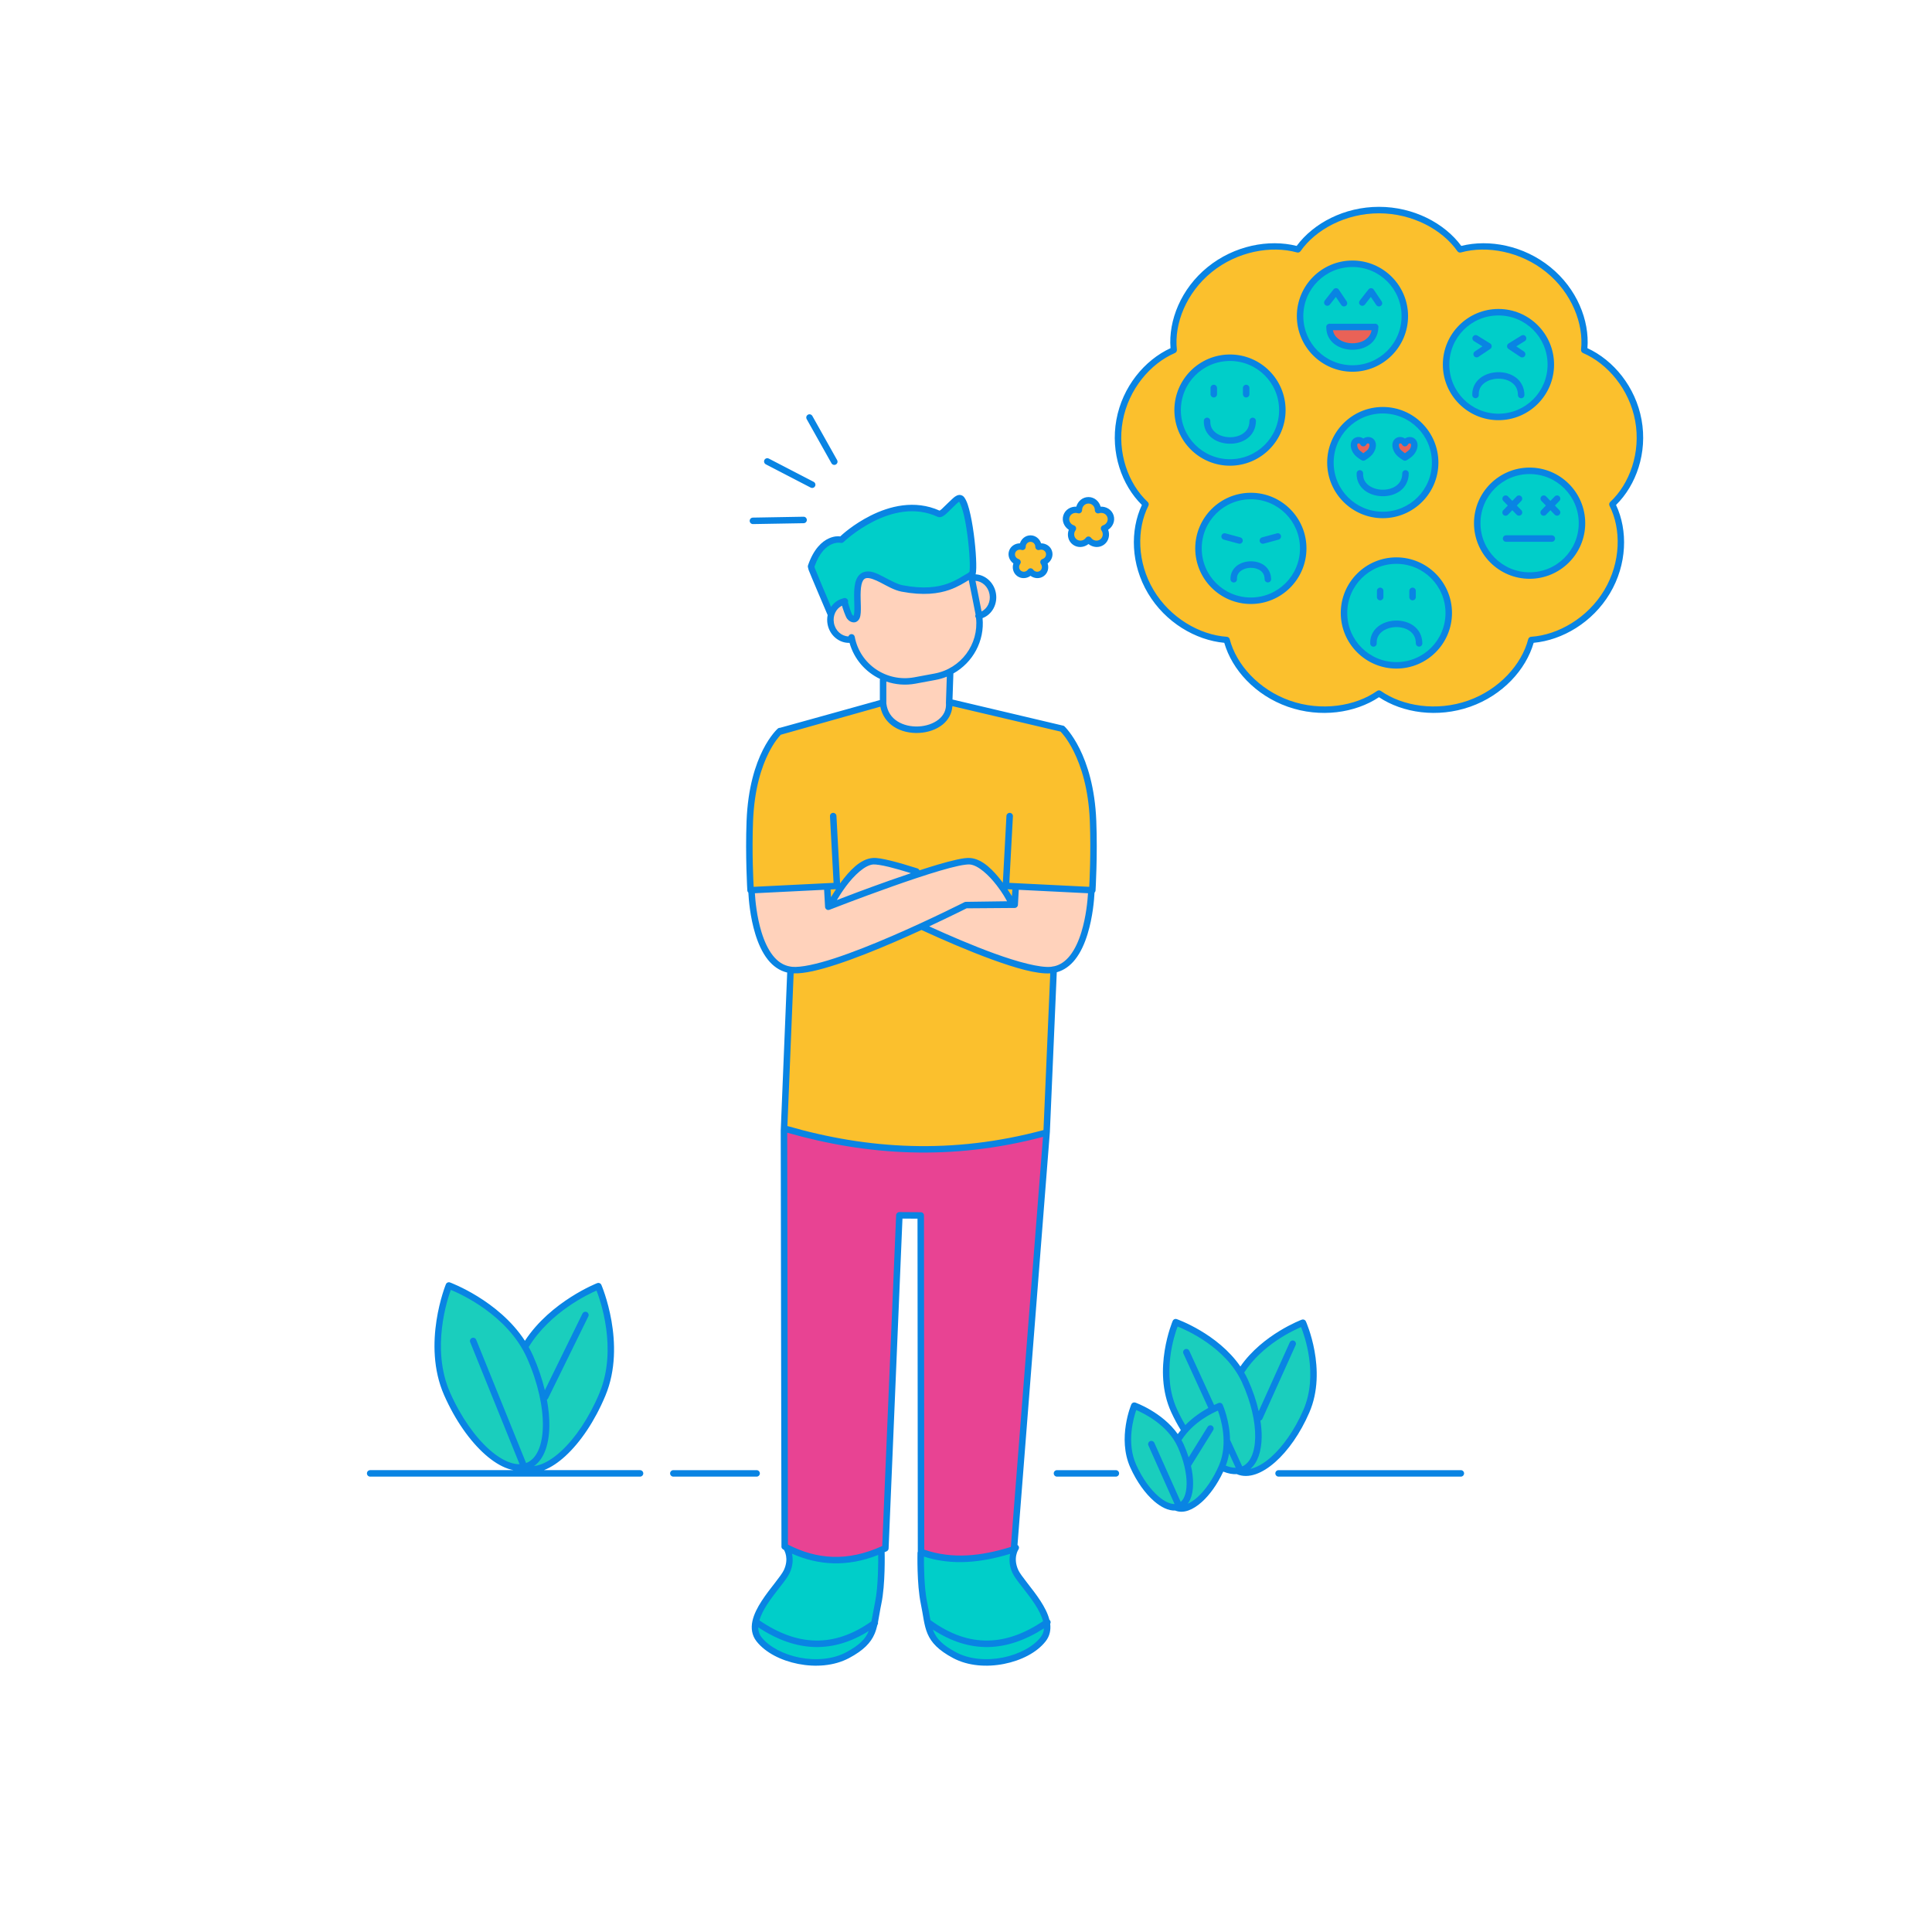 <?xml version="1.0" standalone="no"?>
<svg version="1.1" id="Layer_1_15_" xmlns="http://www.w3.org/2000/svg" xmlns:xlink="http://www.w3.org/1999/xlink" x="0px" y="0px" viewBox="0 0 595.276 595.276" enable-background="new 0 0 595.276 595.276" xml:space="preserve">
<path id="color_x5F_7" fill-rule="evenodd" clip-rule="evenodd" fill="#E96257" d="M418.525,136.124
	c0.075-0.007,0.151-0.006,0.229,0.004c0.31,0.04,0.632,0.227,0.868,0.655c0.088,0.16,0.256,0.26,0.437,0.26
	c0.183,0,0.351-0.1,0.439-0.26c0.471-0.857,1.294-0.751,1.656-0.423c0.182,0.165,0.293,0.425,0.293,0.804s-0.124,0.855-0.394,1.346
	c-0.003,0.004-0.004,0.009-0.006,0.013c-0.29,0.565-1.19,1.251-1.987,1.778c-0.797-0.526-1.695-1.213-1.986-1.778
	c-0.002-0.004-0.005-0.009-0.008-0.013c-0.27-0.491-0.392-0.968-0.392-1.346s0.109-0.639,0.291-0.804
	C418.101,136.237,418.302,136.145,418.525,136.124z M431.353,136.124c0.074-0.007,0.151-0.006,0.229,0.004
	c0.31,0.04,0.634,0.227,0.87,0.655c0.087,0.16,0.256,0.26,0.437,0.26s0.351-0.1,0.438-0.26c0.471-0.857,1.294-0.751,1.656-0.423
	c0.182,0.165,0.293,0.425,0.293,0.804s-0.124,0.855-0.395,1.346c-0.002,0.004-0.005,0.009-0.008,0.013
	c-0.29,0.565-1.188,1.251-1.986,1.778c-0.796-0.526-1.695-1.213-1.986-1.778c-0.002-0.004-0.004-0.009-0.006-0.013
	c-0.27-0.491-0.395-0.968-0.395-1.346s0.112-0.639,0.293-0.804C430.931,136.237,431.131,136.145,431.353,136.124z M410.154,101.247
	h13.022c-0.142,1.667-0.908,2.863-2.03,3.693c-1.233,0.913-2.911,1.359-4.587,1.325c-1.677-0.035-3.34-0.552-4.536-1.483
	C410.939,103.938,410.231,102.78,410.154,101.247z"></path>
<path id="color_x5F_6" fill-rule="evenodd" clip-rule="evenodd" fill="#1ACEBD" d="M375.54,433.922
	c0.532,1.318,3.82,10.008,0.517,17.749c-1.818,4.258-4.284,7.778-6.756,10c-1.787,1.605-3.536,2.49-5.039,2.59
	c0.856-0.537,1.518-1.368,1.979-2.395c0.557-1.246,0.838-2.784,0.868-4.523c0.03-1.776-0.207-3.763-0.702-5.862
	c0.085-0.046,0.156-0.115,0.203-0.201l6.748-10.85c0.052-0.081,0.08-0.175,0.08-0.272c0-0.267-0.214-0.488-0.48-0.499
	c-0.182-0.007-0.355,0.086-0.448,0.243l-6.426,10.335c-0.456-1.627-1.06-3.307-1.822-4.994c-0.242-0.535-0.509-1.05-0.796-1.549
	C367.491,437.257,374.814,434.217,375.54,433.922z M349.79,433.774c1.265,0.497,10.076,4.164,13.56,11.88
	c1.906,4.221,2.816,8.393,2.761,11.672c-0.028,1.639-0.298,3.053-0.781,4.132c-0.452,1.011-1.083,1.71-1.882,2.106
	c0.046-0.123,0.043-0.259-0.01-0.379l-8.226-18.421c-0.081-0.189-0.271-0.31-0.476-0.303c-0.268,0.009-0.482,0.232-0.482,0.499
	c0,0.072,0.015,0.143,0.046,0.209l8.226,18.421c0.044,0.098,0.118,0.178,0.211,0.231c-1.693,0.396-3.876-0.449-6.14-2.401
	c-2.517-2.172-5.057-5.643-6.962-9.863C346.153,443.848,349.309,435.037,349.79,433.774z M401.165,408.213
	c0.54,1.273,5.992,14.645,0.872,26.435c-2.718,6.259-6.405,11.437-10.122,14.72c-3.063,2.706-6.101,4.081-8.625,3.86
	c3.267-1.387,4.862-5.322,4.949-10.366c0.031-1.781-0.134-3.719-0.476-5.75c0.089,0.069,0.198,0.107,0.311,0.107
	c0.195,0,0.374-0.115,0.454-0.293l10.224-22.69c0.031-0.066,0.047-0.138,0.047-0.211c0-0.272-0.223-0.496-0.495-0.499
	c-0.2-0.001-0.383,0.117-0.462,0.301l-10.195,22.622c-0.659-3.54-1.865-7.356-3.632-11.203c-0.377-0.819-0.793-1.607-1.243-2.366
	C388.765,413.36,399.918,408.712,401.165,408.213z M378.411,445.953l3,6.553c0.032,0.069,0.079,0.131,0.139,0.179
	c-1.357,0.193-2.878-0.097-4.501-0.821C377.856,449.909,378.26,447.9,378.411,445.953z M362.539,408.045
	c1.201,0.451,12.958,5.051,19.051,14.82c-0.003,0.005-0.007,0.01-0.01,0.016l0.033,0.019c0.546,0.88,1.052,1.797,1.494,2.761
	c2.851,6.206,4.217,12.339,4.134,17.184c-0.083,4.844-1.599,8.303-4.343,9.467c-0.189,0.081-0.384,0.144-0.581,0.202
	c0.064-0.134,0.066-0.289,0.004-0.423l-3.629-7.926c-0.042-0.095-0.113-0.175-0.203-0.228c-0.043-5.993-2.217-10.921-2.217-10.921
	c-0.083-0.189-0.275-0.308-0.48-0.299c-0.054,0.003-0.108,0.014-0.158,0.033c0,0-0.717,0.288-1.793,0.82l-7.848-17.143
	c-0.083-0.189-0.275-0.308-0.48-0.299c-0.266,0.011-0.477,0.233-0.477,0.498c0,0.075,0.016,0.148,0.048,0.216l7.867,17.186
	c-2.144,1.144-5.193,3.063-7.827,5.883c-1.036-1.688-2.012-3.5-2.895-5.422C356.864,422.807,362.021,409.341,362.539,408.045z
	 M184.086,396.959c0.548,1.337,7.141,17.924,1.055,32.508c-3.199,7.667-7.539,14.007-11.919,18.033
	c-2.19,2.013-4.391,3.445-6.442,4.186c-1.499,0.543-2.908,0.717-4.202,0.503c0.144-0.052,0.288-0.1,0.428-0.162
	c1.9-0.839,3.325-2.473,4.272-4.636c0.948-2.164,1.434-4.867,1.485-7.938c0.043-2.609-0.251-5.494-0.839-8.533
	c0.208,0.022,0.408-0.089,0.499-0.277l12.389-25.248c0.036-0.071,0.055-0.148,0.055-0.227c0-0.267-0.214-0.488-0.48-0.499
	c-0.2-0.008-0.387,0.106-0.471,0.287l-12.208,24.877c-0.82-3.797-2.108-7.814-3.895-11.861c-0.452-1.026-0.958-2.011-1.502-2.959
	C169.423,403.202,182.794,397.492,184.086,396.959z M138.605,396.754c1.247,0.484,15.314,6.135,22.542,18.256
	c-0.017,0.028-0.035,0.055-0.051,0.084l0.152,0.088c0.6,1.02,1.158,2.08,1.649,3.193c3.355,7.6,4.965,15.114,4.867,21.062
	c-0.049,2.974-0.526,5.553-1.401,7.551c-0.874,1.998-2.128,3.404-3.76,4.124c-0.259,0.115-0.526,0.204-0.798,0.281l-15.538-38.399
	c-0.074-0.192-0.26-0.32-0.465-0.32c-0.001,0-0.001,0-0.001,0c-0.274,0-0.499,0.226-0.499,0.499c0,0.067,0.013,0.133,0.04,0.195
	l15.469,38.224c-1.174,0.139-2.441-0.022-3.788-0.478c-2.065-0.7-4.295-2.086-6.525-4.053c-4.462-3.936-8.929-10.19-12.284-17.789
	C131.832,414.818,138.082,398.109,138.605,396.754z"></path>
<path id="color_x5F_5" fill-rule="evenodd" clip-rule="evenodd" fill="#FFD2BB" d="M298.178,265.85
	c0.244-0.013,0.453-0.012,0.628,0.002c2.926,0.229,6.227,3.426,8.704,6.652c2.197,2.863,3.364,5.076,3.691,5.675l-13.621,0.191
	c-0.076,0.001-0.151,0.02-0.218,0.055c0,0-10.385,5.275-22.268,10.409c-5.942,2.567-12.258,5.098-17.824,6.915
	c-5.566,1.818-10.414,2.9-13.253,2.64c-0.102-0.009-0.197-0.03-0.297-0.043c-0.048-0.015-0.098-0.023-0.149-0.023
	c-2.39-0.348-4.271-1.648-5.79-3.547c-1.613-2.018-2.795-4.693-3.64-7.458c-1.585-5.183-1.983-10.534-2.083-12.571l22.33-1.108
	l0.323,5.78c0.014,0.263,0.235,0.471,0.498,0.471c0.062,0,0.124-0.012,0.182-0.035c0,0,9.284-3.633,19.374-7.202
	c5.044-1.784,10.291-3.552,14.669-4.839c2.189-0.644,4.164-1.17,5.78-1.514C296.427,266.042,297.449,265.888,298.178,265.85z
	 M313.428,273.64l22.33,1.108c-0.1,2.031-0.496,7.371-2.077,12.551c-0.845,2.769-2.027,5.449-3.641,7.47
	c-1.416,1.774-3.143,3.037-5.31,3.482c-0.023-0.004-0.047-0.007-0.07-0.007c-0.084-0.003-0.168,0.016-0.242,0.054
	c-0.205,0.034-0.407,0.073-0.619,0.092c-3.548,0.326-10.214-1.461-17.553-4.126c-7.031-2.553-14.699-5.877-21.148-8.827
	c7.207-3.34,12.493-6.01,12.61-6.069l14.928-0.113c0.266,0.003,0.49-0.207,0.505-0.472L313.428,273.64z M269.011,265.852
	c0.892-0.07,2.712,0.215,5.015,0.776c2.304,0.561,5.125,1.388,8.176,2.359c0.037,0.011,0.075,0.018,0.113,0.021
	c-2.587,0.856-5.259,1.776-7.882,2.704c-8.928,3.158-16.007,5.907-17.733,6.58c0.691-1.229,1.933-3.33,3.582-5.546
	C262.773,269.396,266.097,266.08,269.011,265.852z M292.251,207.702c0,0-0.299,8.759-0.297,8.778
	c0.195,2.412-0.794,4.259-2.452,5.597c-1.659,1.337-4.007,2.127-6.426,2.251c-2.42,0.124-4.901-0.417-6.832-1.655
	c-1.93-1.236-3.322-3.146-3.652-5.887v-7.269c0.001-0.097-0.027-0.193-0.08-0.275c2.911,1.14,6.166,1.524,9.471,0.911
	c2.056-0.381,4.155-0.77,6.209-1.151C289.629,208.737,290.979,208.283,292.251,207.702z M267.551,177.596
	c1.088,0.076,2.474,0.671,3.981,1.453c2.01,1.043,4.198,2.347,6.354,2.754c6.619,1.251,11.168,0.636,14.517-0.542
	c2.85-1.002,4.81-2.37,6.427-3.302c0.002,0.01,0.004,0.021,0.006,0.031c-0.008,0.096,0.012,0.192,0.057,0.277
	c0.661,3.438,1.509,7.347,2.173,10.929c0.018,0.099,0.022,0.197,0.039,0.297c-0.13,0.204-0.094,0.474,0.086,0.637
	c1.059,8.42-4.654,16.31-13.182,17.89c-2.054,0.382-4.156,0.772-6.211,1.154c-8.843,1.639-17.312-4.131-18.936-12.894
	c-0.034-0.247-0.247-0.431-0.495-0.431c-0.274,0-0.499,0.226-0.499,0.499c0,0.038,0.005,0.076,0.013,0.113
	c0.007,0.039,0.02,0.075,0.028,0.114c-2.536,0.203-4.931-1.707-5.452-4.523c-0.514-2.77,0.98-5.368,3.351-6.137
	c0.088,0.531,1.144,3.834,1.59,4.411c0.446,0.575,1.105,1.021,1.879,0.923c0.514-0.067,0.904-0.46,1.102-0.908
	s0.281-0.981,0.326-1.591c0.091-1.222,0.003-2.76-0.029-4.324c-0.032-1.563-0.005-3.148,0.274-4.379
	c0.278-1.232,0.758-2.038,1.621-2.341C266.86,177.603,267.189,177.57,267.551,177.596z M300.453,178.442
	c2.332,0.082,4.437,1.92,4.922,4.538c0.51,2.755-0.965,5.337-3.314,6.122c-0.006-0.03-0.006-0.06-0.012-0.09
	c-0.645-3.48-1.45-7.225-2.098-10.559h0.001C300.12,178.44,300.287,178.436,300.453,178.442z"></path>
<path id="color_x5F_4" fill-rule="evenodd" clip-rule="evenodd" fill="#00CEC9" d="M233.175,500.522
	c6.024,4.1,12.036,6.342,18.076,6.453c5.781,0.106,11.566-1.76,17.367-5.675c-0.151,0.529-0.318,1.042-0.526,1.53
	c-1.02,2.385-2.859,4.414-7.173,6.716c-4.236,2.261-9.689,2.649-14.695,1.662c-5.005-0.986-9.543-3.353-11.956-6.425
	C233.256,503.494,232.975,502.074,233.175,500.522z M322.126,500.818c0.128,1.436-0.174,2.759-1.12,3.964
	c-2.413,3.072-6.952,5.439-11.957,6.425c-5.005,0.987-10.459,0.599-14.695-1.662c-4.315-2.302-6.153-4.331-7.173-6.716
	c-0.261-0.61-0.463-1.252-0.639-1.93c5.999,4.194,11.978,6.185,17.956,6.075C310.388,506.867,316.253,504.725,322.126,500.818z
	 M311.926,478.047c-0.441,1.402-0.762,3.7,0.481,6.373c0.535,1.15,1.639,2.571,2.926,4.225c1.287,1.654,2.756,3.52,3.999,5.439
	c1.227,1.894,2.221,3.839,2.624,5.651c-5.887,3.994-11.688,6.134-17.475,6.24c-5.941,0.109-11.892-1.903-17.959-6.295
	c-0.078-0.056-0.17-0.088-0.265-0.094c-0.341-1.673-0.611-3.55-1.085-5.791c-1.102-5.22-1-13.862-0.984-14.885
	C293.292,482.077,302.598,480.968,311.926,478.047z M243.284,477.836c8.459,4.013,17.662,4.765,27.831,0.513
	c-0.023,0.06-0.034,0.123-0.033,0.187c0,0,0.189,9.717-0.981,15.26c-0.5,2.368-0.775,4.33-1.146,6.071
	c-5.973,4.256-11.835,6.216-17.686,6.11c-5.919-0.109-11.852-2.331-17.876-6.504c0.436-1.737,1.379-3.585,2.548-5.387
	c1.242-1.92,2.712-3.785,3.998-5.439c1.287-1.654,2.392-3.075,2.926-4.225C244.174,481.609,243.757,479.211,243.284,477.836z
	 M430.244,173.229c8.642,0,15.635,6.995,15.635,15.636c0,8.642-6.994,15.637-15.635,15.637c-8.642,0-15.636-6.996-15.636-15.637
	C414.608,180.224,421.602,173.229,430.244,173.229z M250.435,174.502c1.619-4.606,3.826-6.484,5.591-7.263
	c1.774-0.782,3.09-0.463,3.09-0.463c0.165,0.038,0.339-0.01,0.46-0.127c0,0,3.766-3.644,9.356-6.449
	c5.589-2.807,12.924-4.746,20.13-1.432c0.372,0.171,0.756,0.072,1.077-0.084c0.321-0.156,0.632-0.387,0.958-0.665
	c0.652-0.557,3.443-3.4,3.976-3.753c0.266-0.177,0.491-0.263,0.602-0.275c0.056-0.006,0.129,0.021,0.164,0.066
	c0.555,0.715,1.2,2.558,1.709,4.836c0.51,2.278,0.93,5.015,1.232,7.661c0.301,2.646,0.484,5.203,0.522,7.116
	c0.019,0.957,0.001,1.754-0.053,2.306c-0.026,0.276-0.065,0.491-0.099,0.614c-0.002,0.007-0.004,0.003-0.006,0.01
	c-0.18,0.009-0.341,0.114-0.421,0.275c-1.795,0.975-3.737,2.42-6.65,3.445c-3.186,1.121-7.521,1.728-14.001,0.503
	c-1.886-0.357-4.035-1.6-6.079-2.661c-2.044-1.061-4.019-2.01-5.754-1.398c-1.285,0.451-1.951,1.671-2.265,3.064
	c-0.315,1.393-0.33,3.031-0.297,4.617c0.033,1.586,0.115,3.122,0.033,4.231c-0.041,0.554-0.129,1.001-0.244,1.26
	c-0.115,0.26-0.179,0.303-0.316,0.32c-0.352,0.045-0.634-0.121-0.962-0.544c-0.329-0.423-1.385-3.872-1.438-4.219
	c0.035-0.07,0.053-0.146,0.053-0.223c0-0.265-0.21-0.485-0.473-0.499c-0.146-0.037-0.301-0.007-0.422,0.082
	c-1.754,0.427-3.139,1.649-3.9,3.244c-0.493-1.082-5.291-12.462-5.426-12.913c-0.069-0.227-0.116-0.413-0.139-0.537
	C250.427,174.561,250.441,174.491,250.435,174.502l-0.025,0.072C250.425,174.529,250.432,174.507,250.435,174.502z M385.405,153.329
	c8.642,0,15.635,6.994,15.635,15.635c0,8.642-6.994,15.637-15.635,15.637c-8.642,0-15.637-6.996-15.637-15.637
	C369.768,160.322,376.763,153.329,385.405,153.329z M471.293,145.564c8.642,0,15.638,6.997,15.638,15.637
	c0,8.642-6.997,15.636-15.638,15.636c-8.642,0-15.635-6.995-15.635-15.636C455.658,152.56,462.651,145.564,471.293,145.564z
	 M426.057,126.893c8.642,0,15.636,6.996,15.636,15.637c0,8.642-6.995,15.635-15.636,15.635s-15.635-6.994-15.635-15.635
	C410.422,133.889,417.415,126.893,426.057,126.893z M378.976,110.721c8.642,0,15.635,6.997,15.635,15.638
	s-6.994,15.635-15.635,15.635c-8.642,0-15.636-6.994-15.636-15.635S370.334,110.721,378.976,110.721z M417.965,136.36
	c0.136-0.123,0.71-0.242,0.788-0.232c0.31,0.04,0.632,0.227,0.868,0.655c0.088,0.16,0.256,0.26,0.437,0.26
	c0.183,0,0.351-0.1,0.439-0.26c0.471-0.857,1.294-0.751,1.656-0.423c0.182,0.165,0.293,0.425,0.293,0.804s-0.124,0.855-0.394,1.346
	c-0.003,0.004-0.004,0.009-0.006,0.013c-0.29,0.565-1.19,1.251-1.987,1.778c-0.797-0.526-1.695-1.213-1.986-1.778
	c-0.002-0.004-0.005-0.009-0.008-0.013c-0.27-0.491-0.392-0.968-0.392-1.346S417.784,136.525,417.965,136.36z M430.795,136.36
	c0.136-0.123,0.709-0.242,0.787-0.232c0.31,0.04,0.634,0.227,0.87,0.655c0.087,0.16,0.256,0.26,0.437,0.26s0.351-0.1,0.438-0.26
	c0.471-0.857,1.294-0.751,1.656-0.423c0.182,0.165,0.293,0.425,0.293,0.804s-0.124,0.855-0.395,1.346
	c-0.002,0.004-0.005,0.009-0.008,0.013c-0.29,0.565-1.188,1.251-1.986,1.778c-0.796-0.526-1.695-1.213-1.986-1.778
	c-0.002-0.004-0.004-0.009-0.006-0.013c-0.27-0.491-0.395-0.968-0.395-1.346S430.614,136.525,430.795,136.36z M461.694,96.694
	c8.642,0,15.635,6.996,15.635,15.637s-6.994,15.635-15.635,15.635s-15.635-6.994-15.635-15.635S453.052,96.694,461.694,96.694z
	 M416.707,81.768c8.642,0,15.637,6.995,15.637,15.635c0,8.642-6.996,15.638-15.637,15.638c-8.642,0-15.635-6.997-15.635-15.638
	C401.072,88.763,408.065,81.768,416.707,81.768z M410.154,101.247h13.022c-0.142,1.667-0.908,2.863-2.03,3.693
	c-1.233,0.913-2.911,1.359-4.587,1.325c-1.677-0.035-3.34-0.552-4.536-1.483C410.939,103.938,410.231,102.78,410.154,101.247z"></path>
<path id="color_x5F_3" fill-rule="evenodd" clip-rule="evenodd" fill="#E84393" d="M242.053,348.341
	c0.018,0.007,0.036,0.012,0.054,0.017c25.021,7.235,51.349,8.924,79.796,1.278c0.003-0.001,0.006-0.002,0.01-0.002l-9.988,127.371
	c-9.4,2.983-18.633,4.066-27.641,0.856l-0.09-103.365c0-0.273-0.223-0.497-0.495-0.499l-6.59-0.043
	c-0.268-0.002-0.492,0.212-0.503,0.48L272.31,476.72c-11.165,5.201-20.949,4.254-30.035-0.507c0-0.006,0-0.013,0-0.019
	l-0.222-127.838V348.341z"></path>
<path id="color_x5F_2" fill-rule="evenodd" clip-rule="evenodd" fill="#FBC02D" d="M283.911,285.994
	c6.609,3.038,14.646,6.541,21.994,9.21c7.384,2.681,14.012,4.544,17.986,4.18c0.078-0.007,0.151-0.026,0.229-0.035l-2.128,49.28
	l-0.004,0.058c-0.109-0.045-0.231-0.051-0.344-0.015c-28.263,7.597-54.378,5.921-79.259-1.274c-0.048-0.014-0.098-0.021-0.149-0.021
	c-0.049,0-0.097,0.007-0.144,0.021l1.963-48.01c3.18,0.252,7.982-0.879,13.527-2.688c5.614-1.833,11.952-4.375,17.909-6.949
	C278.44,288.476,281.291,287.199,283.911,285.994z M292.96,216.945l34.063,8.015c0.154,0.147,2.125,2.06,4.278,6.387
	c2.24,4.503,4.593,11.532,4.99,21.62c0.401,10.179-0.165,20.049-0.209,20.798l-25.621-1.272l1.134-21.022
	c0.001-0.014,0.002-0.029,0.002-0.044c0-0.275-0.226-0.499-0.499-0.499c-0.272,0-0.495,0.22-0.499,0.491l-1.161,21.521
	c-0.001,0.009-0.001,0.018-0.001,0.027c0,0.265,0.21,0.486,0.474,0.499l2.519,0.125l-0.233,4.202
	c-0.62-1.095-2.027-3.465-3.893-5.895c-2.537-3.304-5.867-6.763-9.419-7.04c-0.921-0.072-2.222,0.115-3.878,0.467
	c-1.655,0.354-3.648,0.882-5.852,1.53c-2.013,0.591-4.213,1.29-6.478,2.037c0.111-0.095,0.176-0.235,0.176-0.382
	c0-0.216-0.14-0.408-0.346-0.475c-3.065-0.974-5.902-1.807-8.242-2.377c-2.341-0.571-4.156-0.892-5.332-0.8
	c-3.564,0.279-6.902,3.866-9.452,7.293c-1.82,2.446-3.186,4.804-3.839,5.984l-0.254-4.544l2.519-0.125
	c0.264-0.013,0.474-0.235,0.474-0.499c0-0.009,0-0.018-0.001-0.027l-1.161-21.521c-0.004-0.272-0.229-0.491-0.499-0.491
	c-0.274,0-0.499,0.226-0.499,0.499c0,0.015,0.001,0.03,0.002,0.044l1.134,21.022l-25.621,1.272
	c-0.044-0.749-0.61-10.619-0.209-20.798c0.397-10.089,2.694-16.939,4.876-21.259c1.777-3.517,3.389-5.269,3.951-5.823
	c0.07,0.011,31.278-8.786,31.278-8.786c0.409,2.922,1.977,5.072,4.073,6.416c2.145,1.376,4.822,1.944,7.423,1.811
	c2.601-0.134,5.134-0.966,7-2.47C291.866,221.453,292.992,219.425,292.96,216.945z M424.881,65.226
	c10.435,0,19.832,5.08,24.571,11.882c0.121,0.174,0.339,0.253,0.542,0.197c8.167-2.27,18.748-0.323,26.738,6.156
	c7.99,6.475,11.801,16.19,10.907,24.338c-0.024,0.218,0.099,0.426,0.3,0.512c7.767,3.333,14.564,11.386,16.373,21.299
	c1.811,9.914-1.727,19.722-7.841,25.414c-0.162,0.151-0.205,0.394-0.105,0.591c3.726,7.364,3.582,17.747-1.631,26.468
	c-5.212,8.721-14.46,14.046-22.939,14.611c-0.215,0.014-0.398,0.166-0.45,0.375c-2.045,7.953-9.069,15.828-18.873,19.277
	c-9.806,3.448-20.439,1.779-27.305-3.05c-0.173-0.122-0.404-0.122-0.576,0c-6.867,4.83-17.499,6.498-27.304,3.05
	c-9.805-3.449-16.832-11.323-18.876-19.277c-0.053-0.209-0.236-0.361-0.45-0.375c-8.48-0.565-17.726-5.89-22.937-14.611
	c-5.212-8.721-5.358-19.104-1.631-26.468c0.101-0.198,0.057-0.44-0.105-0.591c-6.113-5.692-9.653-15.5-7.843-25.414
	c1.81-9.913,8.609-17.966,16.375-21.299c0.201-0.086,0.323-0.296,0.299-0.512c-0.894-8.147,2.916-17.862,10.907-24.338
	c7.988-6.478,18.57-8.426,26.737-6.156c0.205,0.057,0.423-0.022,0.544-0.197C405.046,70.306,414.444,65.226,424.881,65.226z
	 M430.244,172.231c-9.182,0-16.635,7.453-16.635,16.635c0,9.181,7.453,16.636,16.635,16.636c9.181,0,16.634-7.455,16.634-16.636
	C446.878,179.684,439.425,172.231,430.244,172.231z M385.405,152.33c-9.181,0-16.636,7.453-16.636,16.634
	c0,9.181,7.455,16.636,16.636,16.636c9.181,0,16.634-7.455,16.634-16.636C402.039,159.783,394.586,152.33,385.405,152.33z
	 M471.293,144.565c-9.181,0-16.634,7.455-16.634,16.636c0,9.182,7.453,16.635,16.634,16.635c9.182,0,16.637-7.453,16.637-16.635
	C487.93,152.02,480.475,144.565,471.293,144.565z M317.516,166.445c1.09,0,1.977,0.902,1.977,2.041c0,0.001,0,0.001,0,0.001
	c0,0.275,0.226,0.499,0.499,0.499c0.052,0,0.104-0.008,0.154-0.024c1.088-0.353,2.223,0.212,2.56,1.244
	c0.336,1.033-0.25,2.154-1.336,2.507c-0.206,0.067-0.346,0.259-0.346,0.474c0,0.106,0.034,0.209,0.096,0.294
	c0.671,0.923,0.484,2.172-0.397,2.812c-0.882,0.639-2.131,0.428-2.803-0.493c-0.094-0.129-0.245-0.206-0.405-0.206
	c-0.159,0-0.31,0.077-0.404,0.206c-0.671,0.922-1.923,1.132-2.804,0.493c-0.881-0.639-1.069-1.889-0.398-2.812
	c0.062-0.085,0.096-0.188,0.096-0.294c0-0.216-0.14-0.408-0.346-0.474c-1.087-0.353-1.67-1.475-1.334-2.507
	c0.337-1.034,1.47-1.597,2.558-1.244c0.049,0.016,0.101,0.024,0.154,0.024c0.274,0,0.499-0.225,0.499-0.499c0,0,0,0,0-0.001
	C315.538,167.347,316.427,166.445,317.516,166.445z M335.371,154.647c1.359,0,2.466,1.126,2.466,2.542v0.001
	c0,0.274,0.226,0.499,0.499,0.499c0.053,0,0.105-0.008,0.154-0.025c1.351-0.437,2.769,0.266,3.188,1.555
	c0.419,1.288-0.312,2.688-1.662,3.125c-0.206,0.067-0.346,0.26-0.346,0.475c0,0.105,0.034,0.208,0.096,0.294
	c0.834,1.146,0.603,2.706-0.495,3.503c-1.101,0.798-2.661,0.534-3.496-0.612c-0.094-0.129-0.245-0.206-0.405-0.206
	c-0.159,0-0.31,0.077-0.404,0.206c-0.834,1.146-2.396,1.409-3.496,0.612c-1.1-0.797-1.329-2.357-0.495-3.503
	c0.062-0.086,0.095-0.189,0.095-0.294c0-0.216-0.14-0.408-0.345-0.475c-1.35-0.437-2.084-1.837-1.664-3.125
	c0.42-1.289,1.838-1.993,3.189-1.555c0.05,0.016,0.101,0.024,0.153,0.024c0.274,0,0.499-0.226,0.499-0.499l0,0
	C332.904,155.773,334.012,154.647,335.371,154.647z M426.057,125.895c-9.181,0-16.634,7.455-16.634,16.636
	c0,9.182,7.453,16.634,16.634,16.634c9.182,0,16.635-7.452,16.635-16.634C442.692,133.35,435.239,125.895,426.057,125.895z
	 M378.976,109.722c-9.182,0-16.635,7.455-16.635,16.637c0,9.181,7.453,16.634,16.635,16.634c9.181,0,16.634-7.453,16.634-16.634
	C395.61,117.177,388.157,109.722,378.976,109.722z M461.694,95.695c-9.181,0-16.634,7.454-16.634,16.636
	c0,9.181,7.453,16.634,16.634,16.634c9.181,0,16.634-7.453,16.634-16.634C478.327,103.149,470.874,95.695,461.694,95.695z
	 M416.707,80.769c-9.181,0-16.634,7.453-16.634,16.634c0,9.182,7.453,16.637,16.634,16.637c9.181,0,16.636-7.455,16.636-16.637
	C433.343,88.222,425.888,80.769,416.707,80.769z"></path>
<path id="color_x5F_1" fill="#0984E3" d="M424.881,63.728c-10.66,0-20.194,5.038-25.36,12.041
	c-8.599-2.157-19.258-0.107-27.438,6.526c-8.165,6.618-12.119,16.405-11.431,24.983c-8.015,3.696-14.823,11.894-16.679,22.061
	c-1.857,10.162,1.637,20.121,7.859,26.249c-3.679,7.828-3.43,18.337,1.904,27.262c5.344,8.943,14.641,14.394,23.48,15.211
	c2.385,8.291,9.563,16.175,19.574,19.696c10.026,3.526,20.766,1.935,28.091-2.939c7.322,4.873,18.061,6.465,28.087,2.939
	c0,0,0.001,0,0.002,0c10.01-3.521,17.186-11.405,19.571-19.696c8.839-0.817,18.136-6.267,23.48-15.211
	c5.336-8.925,5.582-19.435,1.904-27.262c6.223-6.129,9.718-16.088,7.862-26.249c-1.856-10.168-8.664-18.366-16.679-22.061
	c0.689-8.578-3.266-18.365-11.431-24.983c-8.18-6.633-18.839-8.683-27.438-6.526C445.073,68.766,435.539,63.728,424.881,63.728z
	 M424.881,65.725c10.274,0,19.532,5.024,24.162,11.669c0.242,0.347,0.679,0.503,1.087,0.391c7.989-2.222,18.429-0.312,26.288,6.061
	c0,0.001,0,0.002,0,0.002c7.861,6.371,11.598,15.943,10.725,23.895c-0.047,0.435,0.197,0.853,0.599,1.026
	c7.596,3.26,14.302,11.187,16.081,20.93c1.779,9.744-1.718,19.396-7.693,24.959c-0.324,0.303-0.409,0.786-0.209,1.182
	c3.64,7.192,3.511,17.414-1.615,25.989c-5.124,8.577-14.246,13.816-22.543,14.37c-0.43,0.028-0.794,0.331-0.901,0.747
	c-1.997,7.764-8.905,15.534-18.556,18.93c-9.653,3.394-20.14,1.733-26.853-2.988c-0.345-0.242-0.805-0.242-1.15,0
	c-6.714,4.722-17.199,6.382-26.852,2.988c-9.651-3.396-16.562-11.166-18.558-18.93c-0.108-0.417-0.472-0.719-0.902-0.747
	c-8.297-0.553-17.419-5.793-22.543-14.37c-5.125-8.575-5.253-18.796-1.613-25.989c0.2-0.396,0.114-0.88-0.211-1.182
	c-5.975-5.563-9.47-15.215-7.691-24.959c1.779-9.742,8.485-17.67,16.081-20.93c0.403-0.173,0.646-0.59,0.599-1.026
	c-0.873-7.952,2.864-17.524,10.725-23.895c0,0,0-0.001,0-0.002c7.859-6.372,18.299-8.283,26.288-6.061
	c0.408,0.113,0.845-0.044,1.087-0.391C405.346,70.749,414.605,65.725,424.881,65.725z M416.707,80.27
	c-9.452,0-17.133,7.683-17.133,17.133c0,9.452,7.682,17.136,17.133,17.136c9.452,0,17.135-7.685,17.135-17.136
	C433.842,87.953,426.159,80.27,416.707,80.27z M416.707,82.267c8.372,0,15.138,6.765,15.138,15.136
	c0,8.372-6.766,15.139-15.138,15.139s-15.136-6.767-15.136-15.139C401.571,89.032,408.335,82.267,416.707,82.267z M411.639,88.786
	c-0.3,0.006-0.58,0.147-0.765,0.382l-2.692,3.436c-0.138,0.176-0.214,0.393-0.214,0.616c0,0.548,0.451,1,1,1
	c0.307,0,0.597-0.142,0.786-0.384l1.844-2.352l1.664,2.479c0.184,0.284,0.499,0.454,0.837,0.454c0.548,0,0.999-0.45,0.999-0.999
	c0-0.204-0.062-0.403-0.178-0.569l-2.431-3.621C412.3,88.945,411.979,88.779,411.639,88.786z M422.419,88.786
	c-0.3,0.005-0.582,0.146-0.767,0.382l-2.69,3.436c-0.138,0.176-0.214,0.393-0.214,0.616c0,0.548,0.451,1,1,1
	c0.307,0,0.597-0.142,0.786-0.384l1.842-2.352l1.666,2.479c0.184,0.284,0.499,0.454,0.837,0.454c0.548,0,0.999-0.45,0.999-0.999
	c0-0.204-0.062-0.403-0.178-0.569l-2.431-3.621C423.08,88.945,422.759,88.779,422.419,88.786z M461.694,95.196
	c-9.452,0-17.133,7.684-17.133,17.135c0,9.451,7.682,17.133,17.133,17.133s17.133-7.683,17.133-17.133
	C478.827,102.88,471.145,95.196,461.694,95.196z M461.694,97.193c8.372,0,15.136,6.766,15.136,15.138
	c0,8.372-6.764,15.136-15.136,15.136c-8.372,0-15.136-6.764-15.136-15.136C446.558,103.959,453.322,97.193,461.694,97.193z
	 M409.667,99.734c-0.241-0.004-0.474,0.078-0.659,0.233c-0.003,0.002-0.007,0.005-0.01,0.008c-0.018,0.015-0.036,0.032-0.053,0.049
	c-0.254,0.239-0.364,0.595-0.291,0.936c0.003,2.124,0.997,3.873,2.449,5.004c1.509,1.175,3.465,1.758,5.424,1.799
	c1.96,0.04,3.948-0.461,5.511-1.618c1.511-1.118,2.568-2.906,2.653-5.162c0.092-0.378-0.045-0.776-0.35-1.018
	c-0.218-0.18-0.502-0.259-0.782-0.217h-13.756C409.758,99.74,409.712,99.736,409.667,99.734z M410.706,101.746h11.902
	c-0.229,1.241-0.861,2.13-1.758,2.794c-1.123,0.831-2.699,1.258-4.282,1.226c-1.582-0.033-3.148-0.528-4.239-1.377
	C411.469,103.719,410.888,102.87,410.706,101.746z M454.636,103.24c-0.536,0.017-0.968,0.462-0.968,0.999
	c0,0.351,0.185,0.676,0.485,0.857l2.616,1.617l-2.337,1.566c-0.283,0.184-0.454,0.5-0.454,0.838c0,0.547,0.451,0.999,0.999,0.999
	c0.204,0,0.402-0.062,0.57-0.179l3.621-2.43c0.276-0.186,0.442-0.497,0.442-0.83c0-0.346-0.18-0.668-0.474-0.85l-3.93-2.431
	C455.036,103.288,454.837,103.234,454.636,103.24z M469.287,103.24c-0.19,0-0.378,0.054-0.538,0.156l-3.932,2.431
	c-0.295,0.182-0.474,0.504-0.474,0.85c0,0.333,0.167,0.644,0.443,0.83l3.623,2.43c0.17,0.124,0.376,0.191,0.586,0.191
	c0.547,0,0.999-0.451,0.999-0.999c0-0.346-0.18-0.668-0.473-0.85l-2.335-1.566l2.614-1.617c0.301-0.181,0.484-0.506,0.484-0.857
	C470.283,103.693,469.835,103.242,469.287,103.24z M378.976,109.223c-9.452,0-17.134,7.685-17.134,17.136
	c0,9.451,7.683,17.133,17.134,17.133c9.451,0,17.133-7.683,17.133-17.133C396.109,116.908,388.426,109.223,378.976,109.223z
	 M378.976,111.22c8.371,0,15.136,6.767,15.136,15.139c0,8.371-6.765,15.136-15.136,15.136c-8.372,0-15.137-6.765-15.137-15.136
	C363.839,117.987,370.604,111.22,378.976,111.22z M461.514,114.677c-1.96,0.041-3.915,0.622-5.424,1.797
	c-1.51,1.175-2.537,3.014-2.456,5.254c0.018,0.534,0.463,0.965,0.999,0.965c0.548,0,0.999-0.451,0.999-1c0-0.012,0-0.025,0-0.037
	c-0.059-1.624,0.594-2.757,1.685-3.606s2.657-1.342,4.239-1.375c1.583-0.033,3.159,0.395,4.282,1.226
	c1.124,0.831,1.844,2.005,1.858,3.798c0,0.002,0,0.003,0,0.005c0,0.548,0.45,0.999,0.999,0.999c0.547,0,0.999-0.45,0.999-0.999
	c0-0.006,0-0.013,0-0.019c-0.018-2.365-1.104-4.234-2.667-5.389C465.462,115.139,463.473,114.637,461.514,114.677z M373.968,118.545
	c-0.548,0.007-0.993,0.464-0.985,1.012v1.897c0,0.004-0.001,0.009-0.001,0.014c0,0.547,0.451,0.999,1,0.999
	c0.547,0,0.999-0.451,0.999-0.999c0-0.005,0-0.01,0-0.014v-1.897c0-0.004,0-0.009,0-0.013c0-0.548-0.451-1-0.999-1
	C373.977,118.544,373.972,118.544,373.968,118.545z M383.948,118.545c-0.547,0.007-0.993,0.464-0.985,1.012v1.897
	c0,0.004,0,0.009,0,0.014c0,0.547,0.451,0.999,0.999,0.999c0.547,0,0.999-0.451,0.999-0.999c0-0.005,0-0.01,0-0.014v-1.897
	c0-0.004,0-0.009,0-0.013c0-0.548-0.451-1-0.999-1C383.957,118.544,383.953,118.544,383.948,118.545z M426.057,125.395
	c-9.451,0-17.133,7.685-17.133,17.135c0,9.452,7.683,17.133,17.133,17.133c9.452,0,17.134-7.682,17.134-17.133
	C443.191,133.08,435.508,125.395,426.057,125.395z M426.057,127.393c8.372,0,15.137,6.766,15.137,15.138
	c0,8.372-6.765,15.136-15.137,15.136c-8.371,0-15.136-6.764-15.136-15.136C410.921,134.159,417.686,127.393,426.057,127.393z
	 M249.395,127.645c-0.538,0.013-0.974,0.459-0.974,0.999c0,0.176,0.047,0.349,0.135,0.501l7.622,13.576
	c0.174,0.323,0.512,0.525,0.88,0.525c0.548,0,0.999-0.45,0.999-0.999c0-0.178-0.047-0.352-0.137-0.504l-7.621-13.578
	C250.119,127.836,249.77,127.635,249.395,127.645z M371.935,128.688c-0.007,0-0.015,0-0.022,0c-0.539,0-0.987,0.437-0.999,0.977
	c-0.081,2.239,0.947,4.079,2.456,5.254c1.51,1.175,3.466,1.756,5.425,1.797c1.96,0.041,3.948-0.461,5.51-1.617
	c1.563-1.157,2.65-3.025,2.667-5.39c0.001-0.006,0.001-0.013,0.001-0.019c0-0.548-0.451-0.999-0.999-0.999c-0.548,0-1,0.45-1,0.999
	c0,0.001,0,0.002,0,0.004c-0.013,1.793-0.734,2.969-1.857,3.799c-1.123,0.831-2.699,1.258-4.282,1.226
	c-1.583-0.033-3.148-0.526-4.239-1.375c-1.091-0.849-1.744-1.981-1.686-3.605c0.001-0.017,0.002-0.034,0.002-0.051
	C372.914,129.147,372.475,128.699,371.935,128.688z M418.467,134.648c-0.558,0.024-1.097,0.229-1.508,0.602c0,0.001,0,0.001,0,0.002
	c-0.548,0.499-0.782,1.22-0.782,1.912c0,0.688,0.207,1.383,0.573,2.055c0.621,1.2,1.809,1.999,2.792,2.594
	c0.318,0.194,0.717,0.195,1.036,0.002c0.984-0.595,2.17-1.396,2.792-2.596c0.367-0.671,0.575-1.367,0.575-2.055
	c0-0.692-0.233-1.415-0.782-1.914c-0.814-0.739-2.121-0.805-3.102-0.144c-0.319-0.216-0.671-0.363-1.032-0.423
	C418.841,134.651,418.653,134.639,418.467,134.648z M431.296,134.648c-0.558,0.024-1.098,0.229-1.509,0.602c0,0.001,0,0.001,0,0.002
	c-0.549,0.499-0.783,1.22-0.783,1.912c0,0.689,0.21,1.385,0.578,2.059c0.621,1.197,1.808,1.995,2.79,2.59
	c0.317,0.194,0.717,0.195,1.036,0.002c0.983-0.595,2.168-1.396,2.79-2.594c0.367-0.671,0.577-1.368,0.577-2.057
	c0-0.692-0.236-1.415-0.784-1.914c-0.815-0.739-2.121-0.805-3.102-0.144c-0.32-0.216-0.669-0.363-1.03-0.423
	C431.672,134.651,431.483,134.639,431.296,134.648z M418.66,136.608c0.165,0.011,0.357,0.111,0.524,0.415
	c0.176,0.319,0.511,0.517,0.875,0.517c0.364,0,0.7-0.199,0.875-0.517c0.337-0.61,0.768-0.398,0.884-0.293
	c0.059,0.054,0.129,0.16,0.129,0.433s-0.095,0.677-0.332,1.107c-0.005,0.008-0.009,0.016-0.014,0.025
	c-0.172,0.336-0.901,0.881-1.543,1.355c-0.64-0.474-1.367-1.019-1.541-1.355c-0.003-0.009-0.007-0.017-0.011-0.025
	c-0.237-0.429-0.332-0.833-0.332-1.107c0-0.273,0.07-0.38,0.129-0.433v-0.001C418.361,136.677,418.497,136.598,418.66,136.608z
	 M431.49,136.608c0.164,0.011,0.357,0.111,0.524,0.415c0.176,0.319,0.511,0.517,0.875,0.517s0.699-0.199,0.875-0.517
	c0.336-0.61,0.768-0.398,0.884-0.293c0.059,0.054,0.129,0.16,0.129,0.433s-0.098,0.677-0.334,1.107
	c-0.005,0.008-0.009,0.016-0.014,0.025c-0.172,0.336-0.9,0.881-1.541,1.355c-0.641-0.474-1.368-1.019-1.541-1.355
	c-0.004-0.009-0.009-0.017-0.014-0.025c-0.236-0.429-0.332-0.833-0.332-1.107c0-0.273,0.071-0.38,0.129-0.433
	C431.189,136.679,431.325,136.598,431.49,136.608z M236.403,141.179c-0.543,0.006-0.987,0.454-0.987,0.999
	c0,0.376,0.213,0.721,0.548,0.891l13.821,7.167c0.142,0.074,0.3,0.113,0.46,0.113c0.548,0,0.999-0.451,0.999-1
	c0-0.373-0.208-0.715-0.538-0.886l-13.823-7.167C236.736,141.217,236.571,141.177,236.403,141.179z M471.293,144.066
	c-9.451,0-17.133,7.685-17.133,17.135c0,9.452,7.683,17.134,17.133,17.134c9.452,0,17.136-7.683,17.136-17.134
	C488.429,151.75,480.745,144.066,471.293,144.066z M419.016,144.86c-0.007,0-0.014,0-0.021,0c-0.54,0-0.988,0.437-0.999,0.978
	c-0.081,2.239,0.946,4.078,2.456,5.253c1.509,1.176,3.466,1.756,5.425,1.797c1.96,0.041,3.947-0.46,5.51-1.617
	c1.563-1.156,2.649-3.025,2.667-5.389c0-0.007,0-0.013,0-0.02c0-0.547-0.45-0.999-0.999-0.999c-0.547,0-0.999,0.451-0.999,0.999
	c0,0.002,0,0.004,0,0.006c-0.013,1.793-0.734,2.967-1.857,3.798c-1.124,0.83-2.7,1.257-4.282,1.225
	c-1.583-0.033-3.148-0.526-4.24-1.375c-1.091-0.849-1.744-1.981-1.685-3.605c0.001-0.017,0.001-0.034,0.001-0.051
	C419.995,145.318,419.557,144.871,419.016,144.86z M471.293,146.063c8.372,0,15.139,6.767,15.139,15.138
	c0,8.372-6.767,15.137-15.139,15.137c-8.371,0-15.136-6.765-15.136-15.137C456.157,152.83,462.922,146.063,471.293,146.063z
	 M385.405,151.83c-9.452,0-17.135,7.682-17.135,17.133c0,9.452,7.684,17.135,17.135,17.135c9.452,0,17.133-7.684,17.133-17.135
	C402.538,159.512,394.856,151.83,385.405,151.83z M295.51,152.5c-0.507,0.056-0.892,0.27-1.263,0.516
	c-0.745,0.493-3.576,3.393-4.124,3.862c-0.27,0.231-0.501,0.389-0.622,0.449c-7.697-3.449-15.475-1.364-21.24,1.531
	c-5.433,2.728-8.905,5.974-9.376,6.418c-0.605-0.072-1.802-0.14-3.463,0.592c-2.177,0.961-4.704,3.266-6.425,8.211
	c-0.163,0.467-0.067,0.618-0.027,0.835c0.039,0.217,0.101,0.442,0.179,0.7c0.156,0.515,5.733,13.624,5.862,13.905
	c-0.183,0.896-0.203,1.847-0.025,2.804c0.632,3.411,3.547,5.864,6.771,5.75c1.4,5.018,4.915,8.977,9.39,11.116
	c-0.035,0.106-0.053,0.217-0.051,0.328v6.177c0,0-30.66,8.556-30.758,8.553c-0.26-0.01-0.513,0.081-0.706,0.255
	c0,0-2.286,2.02-4.564,6.532c-2.279,4.512-4.63,11.585-5.035,21.876c-0.421,10.669,0.228,21.439,0.228,21.439
	c0.016,0.255,0.129,0.494,0.317,0.669c0.115,2.219,0.526,7.484,2.133,12.74c0.881,2.879,2.111,5.713,3.903,7.953
	c1.522,1.903,3.501,3.369,5.933,3.943l-1.99,48.652c-0.001,0.013-0.001,0.027,0,0.041l0.222,127.85c0,0.041,0.002,0.081,0.006,0.122
	c-0.088,0.441,0.134,0.891,0.538,1.09c0.069,0.037,0.139,0.068,0.207,0.104c0.162,0.251,1.645,2.694-0.021,6.275
	c-0.394,0.845-1.466,2.288-2.749,3.936c-1.283,1.649-2.78,3.547-4.075,5.546c-1.295,2-2.4,4.1-2.855,6.229
	c-0.453,2.128-0.195,4.353,1.26,6.206c2.74,3.491,7.565,5.93,12.843,6.971c5.28,1.04,11.049,0.668,15.69-1.809
	c4.486-2.393,6.687-4.737,7.847-7.45c0.379-0.886,0.645-1.797,0.866-2.745c0.174-0.23,0.24-0.525,0.18-0.807
	c0.352-1.731,0.596-3.606,1.052-5.761c1.249-5.914,1.012-15.6,1.012-15.6c0.001-0.083-0.008-0.166-0.027-0.246
	c0.224-0.102,0.445-0.19,0.671-0.297c0.334-0.159,0.553-0.49,0.569-0.86l4.272-101.643l4.635,0.029l0.088,102.581
	c-0.063,0.137-0.094,0.286-0.092,0.435c0,0-0.236,9.686,1.013,15.6c0.783,3.706,0.937,6.601,2.096,9.313
	c1.16,2.713,3.361,5.057,7.847,7.45c4.641,2.477,10.411,2.849,15.69,1.809c5.279-1.041,10.104-3.48,12.843-6.971
	c1.266-1.613,1.625-3.506,1.399-5.372c0.251-0.431,0.142-0.988-0.254-1.292v-0.002c-0.506-1.971-1.537-3.913-2.739-5.769
	c-1.295-2-2.793-3.897-4.076-5.546c-1.282-1.648-2.355-3.091-2.749-3.936c-1.756-3.777,0.032-6.371,0.032-6.371
	c0.111-0.165,0.17-0.359,0.17-0.557c0-0.341-0.174-0.658-0.46-0.841l9.978-127.282c0.001-0.012,0.001-0.023,0.002-0.035
	l2.122-49.138c2.28-0.627,4.149-2.043,5.6-3.858c1.794-2.245,3.024-5.086,3.904-7.967c1.602-5.251,2.013-10.502,2.127-12.719
	c0.188-0.175,0.301-0.415,0.317-0.671c0,0,0.648-10.77,0.228-21.439c-0.405-10.294-2.813-17.544-5.144-22.229
	c-2.331-4.685-4.654-6.875-4.654-6.875c-0.079-0.075-0.169-0.137-0.268-0.183c-0.077-0.042-34.238-8.094-34.238-8.094l0.267-7.854
	c0.003-0.056,0.001-0.111-0.005-0.166c6.008-3.364,9.678-10.008,8.998-17.061c2.958-1.109,4.726-4.388,4.105-7.741
	c-0.598-3.227-3.237-5.597-6.248-5.751c0.07-0.259,0.11-0.525,0.141-0.837c0.063-0.654,0.078-1.488,0.058-2.479
	c-0.039-1.983-0.225-4.571-0.53-7.257s-0.731-5.462-1.258-7.819c-0.527-2.356-1.066-4.242-1.986-5.427
	C296.678,152.692,296.017,152.443,295.51,152.5z M463.933,152.649c-0.006,0-0.011,0-0.017,0c-0.548,0-0.999,0.45-0.999,0.999
	c0,0.265,0.105,0.519,0.293,0.706l1.367,1.412l-1.373,1.418c-0.198,0.189-0.31,0.449-0.31,0.723c0,0.547,0.45,0.999,0.999,0.999
	c0.284,0,0.555-0.122,0.744-0.333l1.328-1.371l1.328,1.371c0.189,0.2,0.451,0.313,0.726,0.313c0.548,0,1-0.45,1-0.999
	c0-0.264-0.105-0.516-0.29-0.703l-1.373-1.418l1.367-1.412c0.187-0.187,0.292-0.44,0.292-0.705c0-0.548-0.451-0.999-0.999-0.999
	c-0.016,0-0.031,0-0.046,0.001c-0.26,0.011-0.504,0.123-0.682,0.312l-1.321,1.366l-1.322-1.366
	C464.46,152.767,464.203,152.653,463.933,152.649z M475.665,152.649c-0.006,0-0.011,0-0.017,0c-0.548,0-0.999,0.45-0.999,0.999
	c0,0.265,0.105,0.519,0.293,0.706l1.369,1.414l-1.371,1.416c-0.198,0.189-0.31,0.449-0.31,0.723c0,0.547,0.45,0.999,0.999,0.999
	c0.284,0,0.555-0.122,0.744-0.333l1.326-1.369l1.326,1.369c0.189,0.2,0.452,0.313,0.727,0.313c0.547,0,0.999-0.45,0.999-0.999
	c0-0.264-0.105-0.516-0.29-0.703l-1.371-1.416l1.369-1.414c0.187-0.187,0.292-0.44,0.292-0.705c0-0.548-0.451-0.999-0.999-0.999
	c-0.016,0-0.031,0-0.046,0.001c-0.26,0.011-0.504,0.123-0.682,0.312l-1.325,1.368l-1.322-1.368
	C476.192,152.767,475.934,152.653,475.665,152.649z M335.371,153.149c-1.813,0-3.275,1.278-3.749,2.961
	c-1.749-0.072-3.421,0.921-3.983,2.645c-0.561,1.723,0.208,3.509,1.664,4.478c-0.607,1.639-0.177,3.534,1.291,4.597
	c1.468,1.065,3.404,0.887,4.777-0.199c1.373,1.085,3.309,1.262,4.778,0.199c1.466-1.064,1.898-2.958,1.291-4.597
	c1.456-0.969,2.224-2.755,1.664-4.478c-0.561-1.724-2.234-2.717-3.984-2.645C338.647,154.427,337.184,153.149,335.371,153.149z
	 M385.405,153.828c8.372,0,15.136,6.764,15.136,15.136c0,8.372-6.764,15.138-15.136,15.138c-8.372,0-15.138-6.766-15.138-15.138
	C370.267,160.592,377.033,153.828,385.405,153.828z M295.526,154.59c0.434,0.648,1.056,2.27,1.535,4.411
	c0.504,2.252,0.923,4.976,1.223,7.609c0.3,2.632,0.481,5.178,0.518,7.069c0.019,0.945-0.001,1.732-0.051,2.249
	c-0.013,0.136-0.028,0.201-0.043,0.277c-0.142,0.074-0.265,0.182-0.357,0.314c-1.811,0.996-3.67,2.352-6.445,3.328
	c-3.105,1.093-7.332,1.697-13.741,0.486c-1.751-0.331-3.881-1.545-5.942-2.614c-2.061-1.07-4.127-2.138-6.151-1.426
	c-1.496,0.526-2.252,1.95-2.585,3.424c-0.334,1.474-0.344,3.141-0.311,4.738c0.033,1.597,0.113,3.132,0.035,4.184
	c-0.038,0.515-0.126,0.899-0.199,1.071c-0.113,0-0.201-0.007-0.431-0.304c-0.269-0.348-1.237-3.379-1.31-3.827
	c0.033-0.101,0.05-0.207,0.05-0.313c0-0.522-0.41-0.962-0.932-0.997c-0.237-0.045-0.482-0.003-0.69,0.119h-0.002
	c-1.529,0.398-2.787,1.35-3.637,2.616c-0.61-1.347-4.872-11.535-5.002-11.966c-0.06-0.198-0.095-0.346-0.115-0.442
	c1.581-4.442,3.663-6.185,5.283-6.899c1.64-0.722,2.776-0.434,2.776-0.434c0.331,0.077,0.678-0.02,0.921-0.256
	c0,0,3.718-3.595,9.233-6.363c5.514-2.769,12.676-4.653,19.697-1.424c0.001,0,0.001,0,0.002,0c0.568,0.262,1.115,0.102,1.502-0.086
	c0.387-0.188,0.72-0.442,1.063-0.735c0.686-0.586,3.467-3.41,3.929-3.717C295.457,154.611,295.458,154.621,295.526,154.59z
	 M335.371,155.146c1.083,0,1.967,0.89,1.967,2.043c0,0.001,0,0.001,0,0.002c0,0.547,0.451,0.999,0.999,0.999
	c0.105,0,0.209-0.017,0.309-0.049c1.102-0.357,2.225,0.209,2.559,1.233s-0.241,2.138-1.342,2.495
	c-0.411,0.134-0.691,0.518-0.691,0.951c0,0.212,0.068,0.417,0.192,0.588c0.68,0.934,0.488,2.171-0.386,2.806
	c-0.876,0.634-2.117,0.432-2.798-0.501c-0.188-0.258-0.488-0.41-0.808-0.41c-0.319,0-0.619,0.153-0.807,0.41
	c-0.679,0.933-1.924,1.136-2.798,0.501c-0.875-0.634-1.066-1.872-0.387-2.806c0.125-0.171,0.192-0.377,0.192-0.588
	c0-0.432-0.28-0.817-0.691-0.951c-1.1-0.357-1.675-1.471-1.341-2.495c0.334-1.025,1.457-1.589,2.559-1.233
	c0.099,0.032,0.202,0.048,0.307,0.048c0.547,0,0.999-0.45,0.999-0.999v-0.001C333.404,156.036,334.29,155.146,335.371,155.146z
	 M247.58,159.209l-15.567,0.272c-0.008,0-0.017,0-0.025,0c-0.548,0-0.999,0.45-0.999,0.999c0,0.547,0.45,0.999,0.999,0.999
	c0.02,0,0.04-0.001,0.06-0.002l15.567-0.27c0.541-0.009,0.983-0.456,0.983-0.999c0-0.547-0.451-0.999-1-0.999
	C247.592,159.209,247.586,159.209,247.58,159.209z M377.3,164.299c-0.54,0.012-0.978,0.458-0.978,0.999
	c0,0.454,0.311,0.855,0.751,0.968l4.553,1.233c0.093,0.028,0.191,0.043,0.289,0.043c0.547,0,0.999-0.451,0.999-0.999
	c0-0.46-0.318-0.863-0.765-0.972l-4.555-1.232C377.498,164.31,377.4,164.297,377.3,164.299z M393.694,164.299
	c-0.09,0.001-0.179,0.014-0.266,0.039l-4.555,1.232c-0.447,0.109-0.765,0.511-0.765,0.972c0,0.547,0.451,0.999,1,0.999
	c0.097,0,0.195-0.015,0.288-0.043l4.555-1.233c0.44-0.113,0.75-0.513,0.75-0.968c0-0.548-0.45-0.999-0.999-0.999
	C393.7,164.299,393.697,164.299,393.694,164.299z M464.06,164.939c-0.005,0-0.009,0-0.014,0c-0.548,0-0.999,0.45-0.999,0.999
	c0,0.547,0.45,0.999,0.999,0.999c0.005,0,0.009,0,0.014,0h14.061c0.005,0,0.01,0,0.014,0c0.548,0,0.999-0.451,0.999-0.999
	c0-0.548-0.45-0.999-0.999-0.999c-0.004,0-0.009,0-0.014,0H464.06z M317.516,164.946c-1.542,0-2.807,1.055-3.261,2.462
	c-1.48-0.003-2.876,0.867-3.354,2.333c-0.477,1.466,0.14,2.99,1.338,3.857c-0.46,1.405-0.059,2.999,1.191,3.905
	c1.249,0.906,2.891,0.794,4.086-0.078c1.197,0.871,2.838,0.983,4.087,0.078c1.249-0.906,1.651-2.5,1.191-3.905
	c1.199-0.867,1.813-2.391,1.335-3.857c-0.477-1.467-1.872-2.337-3.353-2.333C320.322,166.001,319.059,164.946,317.516,164.946z
	 M317.516,166.944c0.813,0,1.477,0.666,1.477,1.541c0,0.548,0.45,0.999,0.999,0.999c0.105,0,0.209-0.016,0.309-0.048
	c0.837-0.272,1.681,0.156,1.931,0.924c0.25,0.768-0.179,1.606-1.016,1.877c-0.411,0.134-0.691,0.518-0.691,0.95
	c0,0.212,0.067,0.417,0.192,0.587c0.515,0.71,0.371,1.637-0.286,2.113c-0.657,0.475-1.589,0.327-2.106-0.383
	c-0.188-0.259-0.488-0.411-0.808-0.411c-0.319,0-0.619,0.153-0.807,0.411c-0.516,0.709-1.451,0.858-2.107,0.383
	c-0.656-0.476-0.803-1.403-0.287-2.113c0.124-0.17,0.191-0.376,0.191-0.587c0-0.431-0.28-0.816-0.69-0.95
	c-0.836-0.271-1.263-1.109-1.014-1.877c0.251-0.769,1.091-1.196,1.929-0.924c0.1,0.032,0.204,0.048,0.309,0.048
	c0.547,0,0.999-0.45,0.999-0.999C316.038,167.61,316.704,166.944,317.516,166.944z M430.244,171.731
	c-9.452,0-17.134,7.683-17.134,17.134c0,9.451,7.683,17.135,17.134,17.135c9.451,0,17.133-7.685,17.133-17.135
	C447.377,179.414,439.694,171.731,430.244,171.731z M385.272,172.949c-1.512,0.032-3.024,0.477-4.206,1.397
	c-1.182,0.919-1.994,2.383-1.931,4.135c0.004,0.545,0.453,0.992,0.999,0.992c0.547,0,0.999-0.45,0.999-0.999
	c0-0.022-0.001-0.043-0.002-0.065c-0.041-1.137,0.4-1.894,1.163-2.487c0.763-0.594,1.884-0.952,3.019-0.976
	c1.137-0.023,2.263,0.287,3.047,0.866c0.784,0.58,1.276,1.371,1.285,2.64c0,0.002,0,0.004,0,0.006c0,0.547,0.451,0.999,0.999,0.999
	c0.548,0,0.999-0.451,0.999-0.999c0-0.007,0-0.013,0-0.02c-0.014-1.84-0.871-3.325-2.094-4.231
	C388.324,173.301,386.785,172.918,385.272,172.949z M430.244,173.729c8.371,0,15.136,6.765,15.136,15.137
	c0,8.371-6.765,15.138-15.136,15.138c-8.372,0-15.137-6.767-15.137-15.138C415.107,180.494,421.872,173.729,430.244,173.729z
	 M267.101,178.103c0.937-0.079,2.458,0.484,4.202,1.389c1.993,1.034,4.201,2.37,6.492,2.804c6.689,1.263,11.344,0.642,14.775-0.564
	c2.549-0.897,4.421-2.096,5.907-2.996c0.653,3.361,1.46,7.104,2.098,10.55c0.004,0.02,0.005,0.04,0.008,0.06
	c-0.165,0.354-0.109,0.772,0.143,1.07c0.899,8.077-4.608,15.595-12.807,17.115c-2.055,0.382-4.155,0.77-6.21,1.152
	c-8.58,1.59-16.78-3.999-18.355-12.495c-0.089-0.47-0.503-0.815-0.982-0.815c-0.44,0-0.831,0.292-0.958,0.713
	c-2.098-0.063-4.02-1.715-4.467-4.126c-0.43-2.322,0.675-4.464,2.487-5.345c0.112,0.532,1.063,3.364,1.568,4.016
	c0.505,0.652,1.35,1.238,2.335,1.113c0.705-0.09,1.257-0.66,1.496-1.203c0.24-0.541,0.322-1.117,0.369-1.755
	c0.095-1.277,0.003-2.82-0.029-4.372c-0.032-1.552-0.001-3.106,0.26-4.257c0.26-1.151,0.65-1.751,1.301-1.98
	C266.845,178.139,266.967,178.115,267.101,178.103z M300.56,178.962c2.042,0.134,3.886,1.755,4.323,4.11
	c0.427,2.305-0.66,4.43-2.448,5.324C301.842,185.252,301.156,181.978,300.56,178.962z M425.236,181.052
	c-0.547,0.009-0.991,0.465-0.983,1.013v1.895c0,0.004,0,0.009,0,0.014c0,0.547,0.45,0.999,0.999,0.999
	c0.547,0,0.999-0.451,0.999-0.999c0-0.005,0-0.01,0-0.014v-1.895c0-0.004,0-0.009,0-0.014c0-0.547-0.451-0.999-0.999-0.999
	C425.246,181.052,425.241,181.052,425.236,181.052z M435.216,181.052c-0.547,0.009-0.991,0.465-0.983,1.013v1.895
	c0,0.004,0,0.009,0,0.014c0,0.547,0.45,0.999,0.999,0.999c0.547,0,0.999-0.451,0.999-0.999c0-0.005,0-0.01,0-0.014v-1.895
	c0-0.004,0-0.009,0-0.014c0-0.547-0.451-0.999-0.999-0.999C435.227,181.052,435.221,181.052,435.216,181.052z M430.064,191.212
	c-1.96,0.041-3.915,0.624-5.425,1.799c-1.509,1.175-2.535,3.014-2.454,5.254c0.004,0.545,0.453,0.992,0.999,0.992
	c0.548,0,0.999-0.451,0.999-0.999c0-0.022,0-0.044-0.002-0.065c-0.058-1.625,0.595-2.757,1.686-3.606
	c1.091-0.849,2.656-1.344,4.239-1.377s3.159,0.395,4.282,1.226c1.123,0.831,1.844,2.007,1.857,3.8c0,0.001,0,0.002,0,0.004
	c0,0.547,0.451,0.999,1,0.999c0.547,0,0.999-0.451,0.999-0.999c0-0.007,0-0.013-0.001-0.02c-0.017-2.365-1.104-4.234-2.666-5.389
	C434.012,191.673,432.023,191.172,430.064,191.212z M291.723,208.494c0,0-0.271,7.989-0.267,8.027
	c0.182,2.252-0.714,3.913-2.269,5.168c-1.555,1.254-3.808,2.021-6.137,2.14c-2.329,0.119-4.713-0.408-6.537-1.577
	c-1.819-1.166-3.106-2.92-3.422-5.512v-6.748c2.797,0.951,5.869,1.231,8.981,0.653c2.055-0.381,4.157-0.77,6.211-1.151
	C289.484,209.272,290.633,208.933,291.723,208.494z M293.448,217.573l33.323,7.843c0.356,0.351,2.1,2.169,4.083,6.155
	c2.209,4.442,4.543,11.397,4.937,21.417c0.385,9.754-0.11,18.838-0.189,20.253l-24.615-1.221l1.107-20.52
	c0.001-0.018,0.001-0.036,0.001-0.054c0-0.548-0.45-1-0.999-1c-0.528,0-0.97,0.419-0.998,0.946l-1.111,20.589
	c-0.097-0.13-0.187-0.257-0.287-0.387c-2.566-3.342-5.913-6.932-9.777-7.233c-1.032-0.081-2.345,0.118-4.02,0.475
	c-1.676,0.358-3.678,0.891-5.89,1.541c-1.785,0.525-3.725,1.141-5.715,1.789c-0.108-0.291-0.346-0.515-0.642-0.606
	c-3.071-0.977-5.916-1.811-8.275-2.386c-2.359-0.575-4.17-0.917-5.487-0.813c-3.889,0.304-7.236,4.027-9.814,7.493
	c-0.083,0.111-0.157,0.22-0.239,0.332l-1.122-20.794c-0.028-0.527-0.469-0.945-0.998-0.945c-0.548,0-0.999,0.45-0.999,0.999
	c0,0.018,0,0.036,0.001,0.054l1.107,20.52l-24.615,1.221c-0.079-1.414-0.573-10.498-0.189-20.253
	c0.395-10.023,2.672-16.797,4.822-21.053c1.587-3.142,3.05-4.858,3.715-5.55c0.046-0.006,30.675-8.654,30.675-8.654
	c0.546,2.778,2.132,4.88,4.197,6.203c2.252,1.444,5.028,2.029,7.719,1.891c2.692-0.138,5.321-0.993,7.288-2.581
	C292.128,221.884,293.292,219.923,293.448,217.573z M269.05,266.352c0.75-0.059,2.574,0.204,4.859,0.761
	c1.924,0.468,4.268,1.155,6.762,1.929c-2.123,0.713-4.277,1.448-6.404,2.2c-8.091,2.863-13.965,5.13-16.428,6.087
	c0.72-1.203,1.684-2.725,2.845-4.284C263.147,269.734,266.461,266.555,269.05,266.352z M298.768,266.352
	c2.614,0.204,5.9,3.27,8.347,6.457c1.89,2.46,2.625,3.903,3.176,4.884l-12.715,0.178c-0.153,0.002-0.304,0.04-0.439,0.109
	c0,0-10.372,5.269-22.239,10.396c-5.933,2.563-12.238,5.091-17.78,6.9c-5.543,1.809-10.386,2.861-13.055,2.616
	c-0.063-0.006-0.122-0.02-0.185-0.027c-0.089-0.029-0.181-0.044-0.274-0.047c-0.012,0-0.024,0-0.037,0
	c-2.214-0.342-3.947-1.546-5.393-3.354c-1.553-1.942-2.719-4.564-3.553-7.291c-1.456-4.763-1.896-9.653-2.033-11.951l21.332-1.06
	l0.294,5.285c0.03,0.526,0.471,0.943,0.998,0.943c0.125,0,0.249-0.023,0.365-0.069c0,0,9.276-3.631,19.356-7.196
	c5.04-1.783,10.28-3.549,14.644-4.832c2.181-0.641,4.146-1.162,5.743-1.502C296.915,266.45,298.18,266.306,298.768,266.352z
	 M257.588,273.982c-0.598,0.899-1.117,1.732-1.543,2.448l-0.132-2.366L257.588,273.982z M310.424,273.991l1.48,0.074l-0.115,2.051
	C311.409,275.494,310.95,274.771,310.424,273.991z M313.897,274.162l21.332,1.06c-0.137,2.293-0.574,7.173-2.028,11.933
	c-0.833,2.731-1.998,5.355-3.552,7.302c-1.344,1.683-2.934,2.853-4.932,3.285c-0.014-0.002-0.028-0.003-0.043-0.004
	c-0.145-0.005-0.29,0.023-0.423,0.08c-0.166,0.025-0.327,0.058-0.498,0.074c-3.335,0.306-10.019-1.44-17.336-4.097
	c-6.664-2.419-13.89-5.534-20.126-8.369c6.54-3.051,11.32-5.451,11.536-5.561l14.799-0.111c0.532,0.008,0.982-0.411,1.013-0.943
	L313.897,274.162z M283.913,286.542c6.578,3.019,14.527,6.48,21.823,9.129c7.212,2.619,13.661,4.489,17.861,4.23l-2.085,48.287
	c-28.136,7.563-54.116,5.907-78.901-1.247l1.922-47.036c3.316,0.12,7.912-1.004,13.205-2.732c5.639-1.841,11.986-4.386,17.952-6.964
	C278.573,288.963,281.351,287.718,283.913,286.542z M242.555,348.998c24.718,7.057,50.746,8.693,78.807,1.287l-9.906,126.337
	c-9.115,2.851-18.004,3.834-26.671,0.851l-0.09-102.977c0-0.544-0.446-0.994-0.991-0.999l-6.59-0.043
	c-0.534-0.003-0.983,0.423-1.005,0.958l-4.286,101.936c-10.81,4.944-20.226,4.099-29.049-0.443L242.555,348.998z M138.261,395.079
	c-0.39,0.018-0.734,0.263-0.88,0.624c0,0-7.524,18.35-0.538,34.173c3.431,7.772,7.983,14.179,12.663,18.307
	c2.339,2.063,4.713,3.563,7.035,4.35c0.566,0.192,1.132,0.339,1.692,0.44h-44.166c-0.005,0-0.009,0-0.014,0
	c-0.548,0-0.999,0.451-0.999,0.999c0,0.548,0.45,1,0.999,1c0.005,0,0.009,0,0.014-0.001h83.124c0.004,0.001,0.009,0.001,0.014,0.001
	c0.547,0,0.999-0.451,0.999-1c0-0.547-0.451-0.999-0.999-0.999c-0.005,0-0.01,0-0.014,0h-29.595c2.207-0.857,4.445-2.351,6.64-4.37
	c4.594-4.221,9.016-10.722,12.288-18.561c6.662-15.963-1.234-34.157-1.234-34.157c-0.162-0.378-0.541-0.618-0.952-0.604
	c-0.114,0.003-0.227,0.027-0.332,0.068c0,0-14.285,5.572-22.274,17.767c-8.138-12.51-23.08-17.976-23.08-17.976
	C138.527,395.094,138.394,395.073,138.261,395.079z M138.904,397.433c2.505,1.019,17.532,7.543,23.537,21.142
	c3.33,7.543,4.92,15.002,4.824,20.854c-0.048,2.926-0.519,5.445-1.358,7.36c-0.838,1.915-2.008,3.205-3.505,3.866
	c-0.101,0.045-0.206,0.079-0.309,0.117l-15.364-37.965c-0.149-0.384-0.519-0.638-0.93-0.638c-0.001,0-0.001,0-0.001,0
	c-0.547,0-0.999,0.45-0.999,0.999c0,0.134,0.027,0.266,0.079,0.389l15.21,37.586c-0.904,0.012-1.872-0.152-2.906-0.501
	c-1.98-0.671-4.159-2.019-6.353-3.954c-4.39-3.872-8.827-10.073-12.157-17.616C132.667,415.47,137.969,399.97,138.904,397.433z
	 M183.799,397.64c0.982,2.502,6.612,17.905,0.882,31.634c-3.175,7.609-7.487,13.899-11.796,17.859
	c-2.155,1.98-4.309,3.372-6.273,4.083c-0.726,0.263-1.421,0.43-2.085,0.51c1.38-0.978,2.454-2.408,3.21-4.137
	c0.984-2.247,1.474-5.01,1.526-8.129c0.041-2.522-0.221-5.287-0.757-8.191c0.158-0.099,0.285-0.241,0.367-0.408l12.389-25.247
	c0.072-0.14,0.109-0.296,0.109-0.452c0-0.533-0.426-0.978-0.959-0.999c-0.401-0.016-0.773,0.21-0.944,0.572l-11.59,23.615
	c-0.831-3.421-2.023-6.988-3.609-10.581c-0.416-0.943-0.879-1.853-1.371-2.733C169.567,404.168,181.452,398.654,183.799,397.64z
	 M362.187,406.379c-0.381,0.022-0.717,0.261-0.864,0.612c0,0-6.447,15.077-0.454,28.123c0.899,1.957,1.893,3.801,2.949,5.526
	c-0.323,0.391-0.634,0.799-0.935,1.219c-4.81-6.791-13.05-9.697-13.05-9.697c-0.094-0.035-0.193-0.054-0.293-0.059
	c-0.421-0.02-0.811,0.228-0.972,0.616c0,0-4.396,10.381-0.301,19.453c1.984,4.394,4.612,8.021,7.349,10.381
	c2.118,1.828,4.386,2.961,6.484,2.872c2.567,1.039,5.521-0.233,8.203-2.643c2.445-2.198,4.772-5.449,6.597-9.356
	c1.464,0.589,2.924,0.873,4.314,0.782l-0.022,0.053c3.562,1.428,7.782-0.298,11.715-3.771c3.932-3.474,7.709-8.811,10.502-15.248
	c5.715-13.161-1.051-28.108-1.051-28.108c-0.168-0.376-0.549-0.61-0.96-0.591c-0.105,0.005-0.209,0.027-0.307,0.065
	c0,0-12.05,4.501-18.912,14.426c-6.991-10.186-19.601-14.597-19.601-14.597c-0.095-0.034-0.193-0.054-0.293-0.059
	C362.253,406.377,362.22,406.377,362.187,406.379z M362.836,408.715c2.397,0.953,14.822,6.277,19.818,17.155
	c2.824,6.147,4.168,12.223,4.087,16.967c-0.081,4.713-1.539,7.917-3.991,8.991l-3.605-7.873c-0.038-0.084-0.086-0.162-0.145-0.232
	c-0.087-6.028-2.272-10.907-2.272-10.907c-0.165-0.377-0.545-0.615-0.956-0.599c-0.109,0.005-0.217,0.027-0.319,0.067
	c0,0-0.573,0.228-1.375,0.604l-7.633-16.671c-0.166-0.377-0.547-0.613-0.958-0.595c-0.531,0.024-0.955,0.466-0.955,0.998
	c0,0.148,0.033,0.295,0.096,0.428l7.671,16.753c-2.018,1.113-4.69,2.863-7.083,5.299c-0.901-1.513-1.754-3.121-2.534-4.818
	C357.699,423.433,361.938,411.103,362.836,408.715z M400.882,408.886c0.946,2.36,5.45,14.614,0.696,25.563
	c-2.692,6.201-6.349,11.325-9.993,14.544c-2.223,1.964-4.391,3.164-6.313,3.584c2.302-1.985,3.395-5.526,3.467-9.707
	c0.028-1.616-0.113-3.356-0.385-5.168c0.284-0.087,0.514-0.297,0.628-0.571l10.224-22.69c0.063-0.132,0.095-0.277,0.095-0.422
	c0-0.545-0.445-0.994-0.99-0.999c-0.401-0.004-0.766,0.235-0.925,0.602l-9.562,21.218c-0.708-3.145-1.821-6.462-3.355-9.804
	c-0.341-0.74-0.715-1.452-1.115-2.144C388.909,414.282,398.656,409.825,400.882,408.886z M350.089,434.452
	c2.187,0.934,9.695,4.516,12.807,11.407c1.88,4.164,2.769,8.279,2.716,11.459c-0.027,1.59-0.293,2.942-0.738,3.937
	c-0.295,0.658-0.659,1.14-1.084,1.492l-8.121-18.187c-0.163-0.378-0.543-0.618-0.954-0.603c-0.534,0.02-0.963,0.464-0.963,0.999
	c0,0.145,0.031,0.288,0.092,0.419l8.059,18.044c-1.382,0.002-3.12-0.773-4.98-2.377c-2.445-2.109-4.955-5.526-6.834-9.69
	C346.986,444.481,349.312,436.685,350.089,434.452z M375.265,434.632c0.847,2.31,3.262,9.98,0.334,16.843
	c-1.793,4.2-4.231,7.668-6.631,9.824c-1.052,0.946-2.065,1.6-3.004,2.004c0.279-0.38,0.533-0.784,0.734-1.233
	c0.595-1.33,0.881-2.931,0.911-4.719c0.029-1.744-0.191-3.674-0.65-5.7c0.028-0.033,0.053-0.068,0.077-0.105l6.745-10.852
	c0.104-0.162,0.159-0.349,0.159-0.54c0-0.548-0.45-0.999-0.999-0.999c-0.02,0-0.039,0-0.059,0.002
	c-0.329,0.019-0.626,0.2-0.796,0.481l-5.844,9.401c-0.417-1.316-0.918-2.655-1.526-4.001c-0.206-0.455-0.439-0.887-0.676-1.316
	C367.755,437.959,373.953,435.192,375.265,434.632z M378.698,447.778l2.043,4.462c-0.937,0.007-1.962-0.212-3.058-0.651
	C378.163,450.323,378.493,449.047,378.698,447.778z M207.479,452.973c-0.004,0-0.009,0-0.014,0c-0.547,0-0.999,0.451-0.999,0.999
	c0,0.548,0.451,1,0.999,1c0.005,0,0.01,0,0.014-0.001h25.63c0.004,0.001,0.009,0.001,0.014,0.001c0.547,0,0.999-0.451,0.999-1
	c0-0.547-0.451-0.999-0.999-0.999c-0.005,0-0.01,0-0.014,0H207.479z M325.686,452.973c-0.005,0-0.009,0-0.014,0
	c-0.548,0-0.999,0.451-0.999,0.999c0,0.548,0.45,1,0.999,1c0.005,0,0.009,0,0.014-0.001h18.111c0.005,0.001,0.009,0.001,0.014,0.001
	c0.548,0,0.999-0.451,0.999-1c0-0.547-0.45-0.999-0.999-0.999c-0.005,0-0.009,0-0.014,0H325.686z M393.96,452.973
	c-0.005,0-0.01,0-0.015,0c-0.547,0-0.999,0.451-0.999,0.999c0,0.548,0.451,1,0.999,1c0.005,0,0.01,0,0.015-0.001h56.131
	c0.004,0.001,0.009,0.001,0.014,0.001c0.548,0,0.999-0.451,0.999-1c0-0.547-0.45-0.999-0.999-0.999c-0.005,0-0.01,0-0.014,0H393.96z
	 M244.027,478.712c8.105,3.582,16.934,4.201,26.56,0.387c0.017,1.43,0.07,9.64-0.975,14.593c-0.487,2.304-0.762,4.206-1.105,5.876
	c-5.849,4.129-11.547,6.013-17.229,5.909c-5.703-0.105-11.44-2.22-17.303-6.219c0.45-1.559,1.308-3.24,2.384-4.9
	c1.226-1.893,2.687-3.749,3.975-5.405s2.403-3.069,2.984-4.321C244.4,482.305,244.345,480.215,244.027,478.712z M311.235,478.769
	c-0.308,1.498-0.348,3.567,0.72,5.862c0.582,1.251,1.696,2.665,2.984,4.321c1.289,1.656,2.75,3.513,3.976,5.405
	c1.135,1.753,2.036,3.531,2.46,5.162c-5.724,3.823-11.33,5.855-16.904,5.958c-5.822,0.107-11.656-1.856-17.657-6.199
	c-0.041-0.031-0.084-0.058-0.129-0.082c-0.308-1.582-0.573-3.372-1.024-5.503c-0.956-4.527-0.991-11.732-0.978-14.088
	C293.435,482.449,302.351,481.447,311.235,478.769z M233.615,501.41c5.845,3.833,11.715,5.956,17.628,6.065
	c5.482,0.101,10.964-1.524,16.427-4.939c-0.013,0.031-0.023,0.066-0.037,0.097c-0.974,2.277-2.693,4.201-6.951,6.473
	c-4.101,2.188-9.45,2.581-14.364,1.613c-4.914-0.969-9.357-3.31-11.66-6.244C233.914,503.525,233.61,502.519,233.615,501.41z
	 M321.656,501.723c-0.05,0.987-0.368,1.892-1.042,2.751c-2.303,2.934-6.746,5.276-11.66,6.244
	c-4.914,0.968-10.263,0.575-14.364-1.613c-4.257-2.272-5.977-4.196-6.951-6.473c-0.072-0.169-0.133-0.346-0.197-0.52
	c5.674,3.693,11.369,5.467,17.065,5.363C310.26,507.368,315.97,505.36,321.656,501.723z"></path>
</svg>